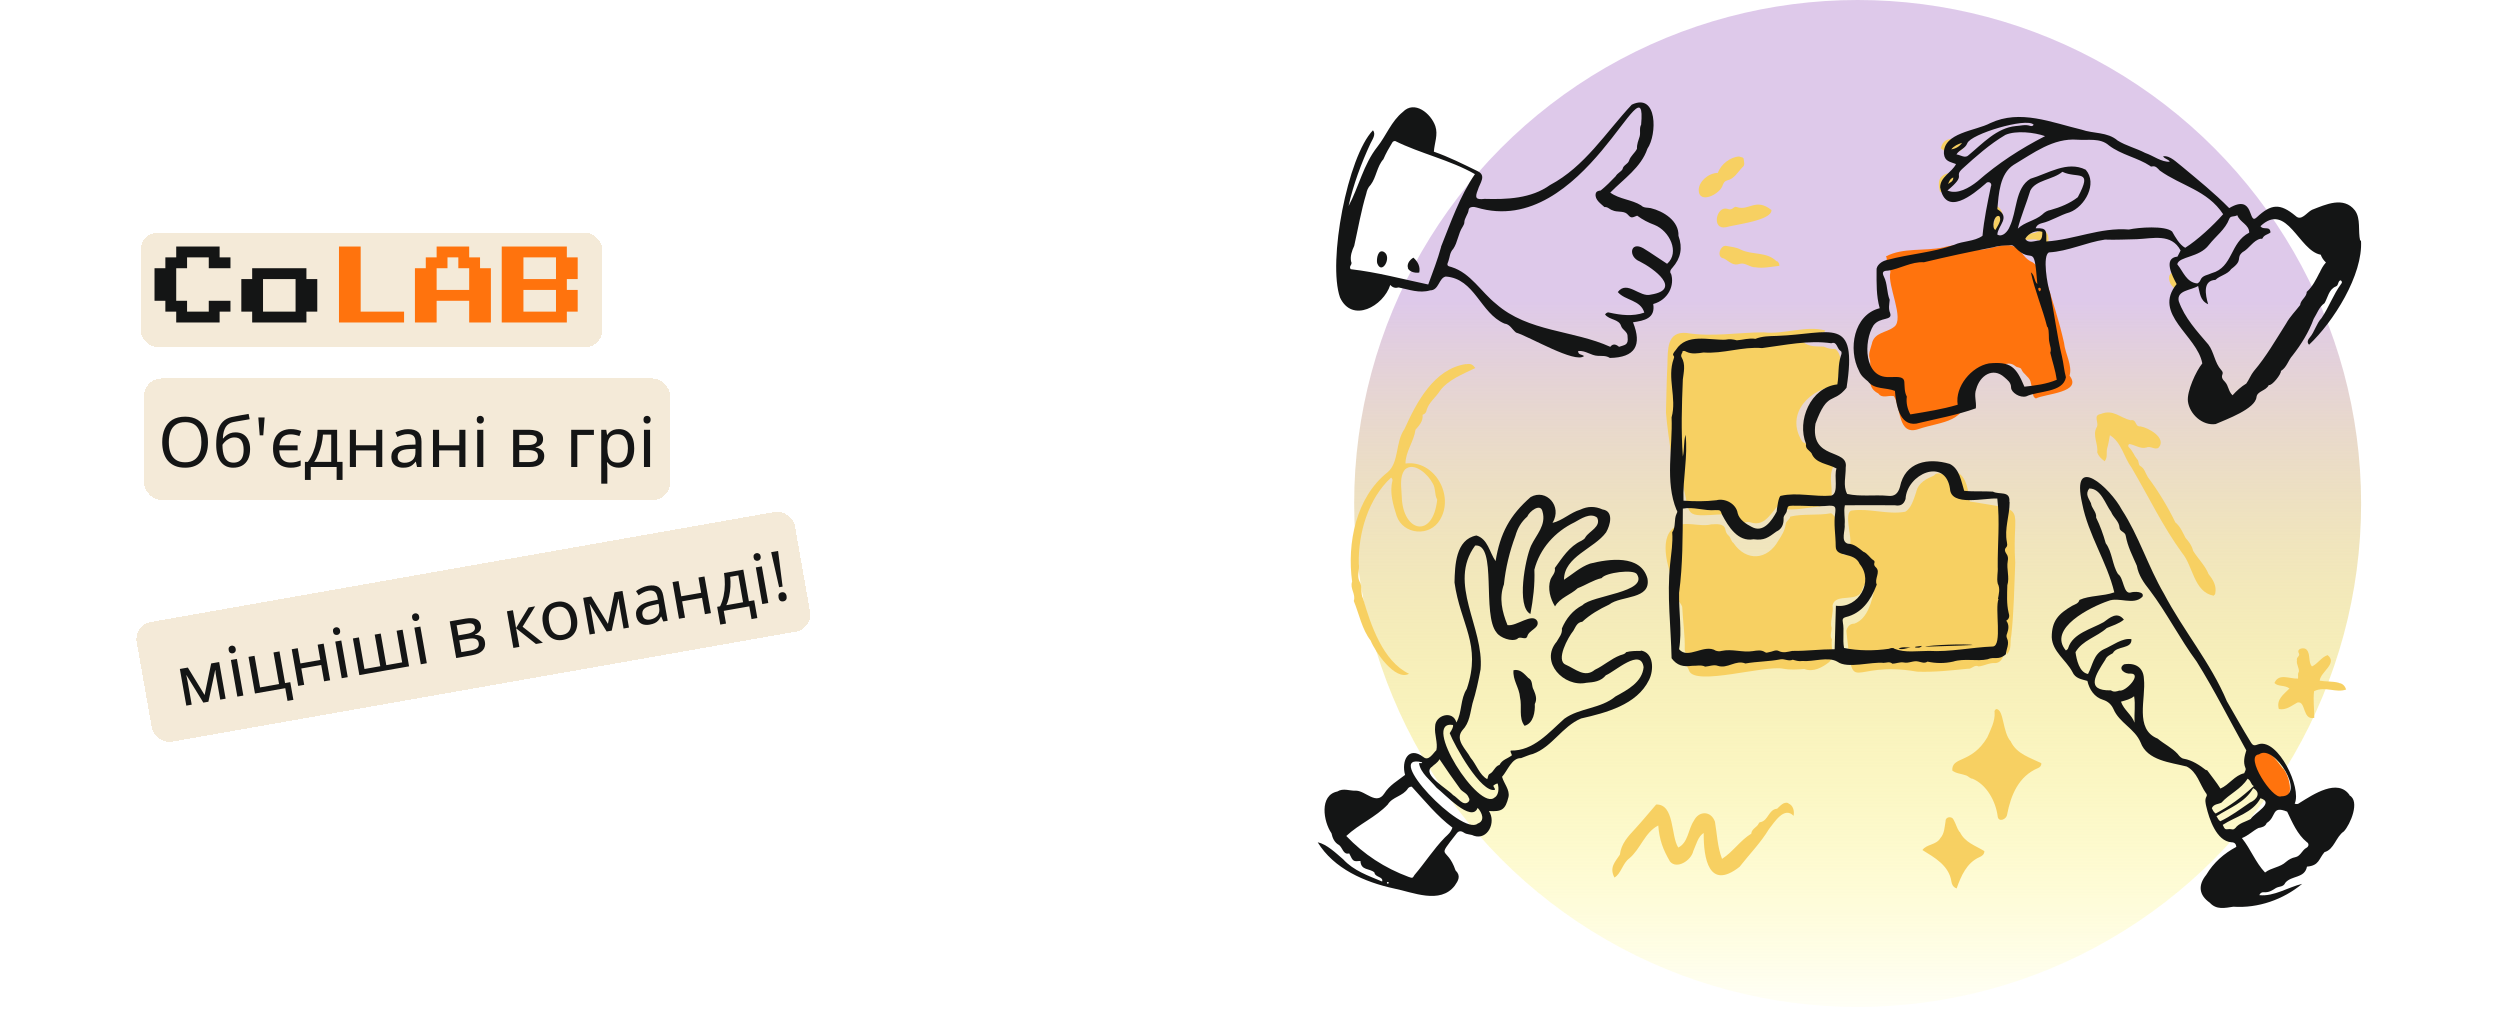 <svg width="1440" height="582" viewBox="0 0 1440 582" fill="none" xmlns="http://www.w3.org/2000/svg">
<g filter="url(#filter0_d_2651_1995)">
<rect x="80" y="356" width="385" height="70" rx="10" transform="rotate(-10 80 356)" fill="#F4EAD8" shape-rendering="crispEdges"/>
<path d="M129.243 377.333L132.966 398.447L129.854 398.996L127.479 385.524C127.381 384.972 127.293 384.392 127.212 383.784C127.158 383.17 127.107 382.57 127.057 381.983L126.939 382.004L123.039 400.198L120.124 400.712L110.434 384.914L110.316 384.935C110.47 385.504 110.601 386.09 110.707 386.694C110.84 387.293 110.962 387.908 111.073 388.539L113.428 401.893L110.316 402.441L106.593 381.327L111.201 380.514L120.852 396.319L124.634 378.146L129.243 377.333ZM139.449 375.533L143.172 396.648L139.706 397.259L135.983 376.145L139.449 375.533ZM136.359 367.914C136.885 367.822 137.377 367.924 137.835 368.223C138.316 368.49 138.623 369.004 138.757 369.766C138.887 370.501 138.774 371.09 138.419 371.532C138.09 371.969 137.663 372.234 137.137 372.326C136.56 372.428 136.041 372.33 135.583 372.032C135.124 371.734 134.83 371.217 134.7 370.481C134.566 369.72 134.665 369.134 134.999 368.723C135.328 368.286 135.782 368.016 136.359 367.914ZM171.992 399.121L168.604 399.718L167.313 392.391L149.862 395.468L146.139 374.354L149.605 373.743L152.814 391.942L163.726 390.018L160.517 371.819L163.983 371.207L167.199 389.446L170.193 388.918L171.992 399.121ZM174.495 369.354L176.044 378.138L187.507 376.117L185.958 367.333L189.424 366.722L193.147 387.836L189.681 388.447L188.021 379.032L176.558 381.054L178.218 390.468L174.751 391.08L171.028 369.965L174.495 369.354ZM199.577 364.931L203.3 386.046L199.833 386.657L196.11 365.543L199.577 364.931ZM196.487 357.312C197.012 357.22 197.504 357.322 197.963 357.621C198.443 357.888 198.75 358.402 198.885 359.164C199.014 359.899 198.901 360.488 198.546 360.93C198.217 361.367 197.79 361.632 197.265 361.724C196.687 361.826 196.168 361.728 195.71 361.43C195.251 361.131 194.957 360.615 194.827 359.879C194.693 359.118 194.793 358.532 195.126 358.121C195.455 357.684 195.909 357.414 196.487 357.312ZM234.904 358.702L238.627 379.816L209.989 384.866L206.266 363.752L209.732 363.141L212.941 381.34L222.041 379.735L218.832 361.536L222.299 360.925L225.508 379.124L234.647 377.513L231.438 359.313L234.904 358.702ZM245.124 356.9L248.847 378.014L245.38 378.626L241.657 357.511L245.124 356.9ZM242.034 349.281C242.559 349.188 243.051 349.291 243.51 349.589C243.99 349.857 244.298 350.371 244.432 351.133C244.562 351.868 244.449 352.457 244.093 352.898C243.764 353.335 243.337 353.6 242.812 353.693C242.234 353.795 241.716 353.697 241.257 353.398C240.798 353.1 240.504 352.583 240.374 351.848C240.24 351.087 240.34 350.5 240.674 350.089C241.003 349.652 241.456 349.383 242.034 349.281ZM279.962 356.241C280.193 357.554 279.98 358.647 279.322 359.522C278.664 360.396 277.741 361.073 276.553 361.553L276.58 361.711C277.926 361.663 279.152 361.934 280.258 362.525C281.359 363.089 282.048 364.159 282.326 365.734C282.484 366.627 282.459 367.485 282.252 368.306C282.071 369.123 281.688 369.868 281.102 370.54C280.517 371.212 279.713 371.8 278.692 372.305C277.666 372.784 276.392 373.158 274.869 373.426L265.769 375.031L262.046 353.916L271.106 352.319C272.603 352.055 273.973 351.989 275.215 352.122C276.478 352.225 277.521 352.609 278.343 353.277C279.186 353.913 279.726 354.901 279.962 356.241ZM278.742 366.366C278.529 365.158 277.916 364.373 276.904 364.01C275.893 363.646 274.494 363.622 272.708 363.937L267.548 364.847L268.742 371.623L273.982 370.699C275.715 370.393 276.997 369.91 277.828 369.249C278.655 368.561 278.959 367.601 278.742 366.366ZM276.532 357.292C276.356 356.294 275.861 355.637 275.047 355.32C274.255 354.972 273.045 354.942 271.416 355.229L266.02 356.181L267.041 361.971L271.807 361.131C273.514 360.83 274.772 360.364 275.582 359.734C276.391 359.104 276.708 358.29 276.532 357.292ZM307.463 345.908L311.245 345.241L304.016 356.995L315.716 366.224L311.698 366.932L300.276 357.898L302.165 368.613L298.699 369.224L294.976 348.11L298.442 347.499L300.248 357.741L307.463 345.908ZM335.268 351.85C335.578 353.61 335.617 355.214 335.385 356.663C335.175 358.081 334.72 359.339 334.02 360.437C333.346 361.531 332.436 362.436 331.29 363.153C330.165 363.838 328.854 364.313 327.358 364.577C325.966 364.823 324.637 364.813 323.372 364.549C322.102 364.258 320.951 363.717 319.917 362.924C318.884 362.131 318 361.109 317.265 359.858C316.551 358.576 316.039 357.055 315.729 355.295C315.317 352.958 315.364 350.919 315.869 349.178C316.37 347.411 317.281 345.978 318.604 344.878C319.922 343.752 321.592 343.011 323.614 342.654C325.531 342.316 327.288 342.453 328.885 343.065C330.504 343.646 331.864 344.679 332.965 346.164C334.088 347.617 334.856 349.513 335.268 351.85ZM319.314 354.663C319.606 356.318 320.07 357.725 320.708 358.885C321.368 360.015 322.215 360.826 323.25 361.321C324.285 361.815 325.511 361.938 326.929 361.688C328.347 361.438 329.458 360.903 330.262 360.085C331.065 359.266 331.57 358.216 331.777 356.933C332.006 355.62 331.975 354.137 331.683 352.482C331.387 350.801 330.911 349.41 330.256 348.307C329.601 347.203 328.759 346.418 327.729 345.95C326.72 345.451 325.493 345.328 324.049 345.583C321.896 345.963 320.458 346.947 319.736 348.537C319.015 350.126 318.874 352.168 319.314 354.663ZM361.558 336.37L365.281 357.484L362.169 358.033L359.793 344.561C359.696 344.009 359.607 343.429 359.527 342.82C359.473 342.207 359.421 341.607 359.372 341.02L359.254 341.041L355.354 359.234L352.439 359.748L342.748 343.951L342.63 343.972C342.785 344.54 342.915 345.127 343.022 345.731C343.154 346.33 343.276 346.945 343.388 347.575L345.742 360.929L342.63 361.478L338.907 340.364L343.516 339.551L353.167 355.355L356.949 337.182L361.558 336.37ZM376.232 333.417C378.805 332.963 380.809 333.192 382.242 334.104C383.676 335.015 384.61 336.705 385.045 339.174L387.581 353.552L385.059 353.997L383.862 351.121L383.704 351.149C383.235 352.017 382.718 352.771 382.154 353.412C381.611 354.022 380.941 354.52 380.142 354.904C379.37 355.284 378.393 355.578 377.211 355.787C375.95 356.009 374.769 355.987 373.666 355.721C372.589 355.451 371.681 354.907 370.941 354.09C370.197 353.246 369.699 352.115 369.449 350.697C369.079 348.596 369.621 346.835 371.077 345.414C372.527 343.967 374.964 342.888 378.385 342.176L381.949 341.426L381.727 340.165C381.417 338.406 380.821 337.252 379.939 336.703C379.057 336.155 377.92 336.003 376.528 336.248C375.425 336.443 374.405 336.799 373.467 337.316C372.524 337.807 371.657 338.339 370.864 338.912L369.342 336.5C370.174 335.839 371.189 335.227 372.39 334.663C373.585 334.073 374.866 333.658 376.232 333.417ZM379.242 344.502C376.635 345.071 374.884 345.813 373.989 346.728C373.121 347.64 372.805 348.765 373.041 350.104C373.249 351.286 373.757 352.09 374.563 352.517C375.396 352.939 376.376 353.05 377.506 352.851C379.291 352.536 380.69 351.788 381.7 350.608C382.706 349.402 383.028 347.775 382.667 345.726L382.334 343.835L379.242 344.502ZM393.845 330.677L395.394 339.461L406.857 337.44L405.308 328.655L408.775 328.044L412.498 349.158L409.031 349.77L407.371 340.355L395.908 342.376L397.568 351.791L394.102 352.402L390.379 331.288L393.845 330.677ZM431.139 324.101L434.348 342.3L437.42 341.758L439.226 352L435.878 352.591L434.586 345.264L419.893 347.854L421.185 355.181L417.876 355.765L416.07 345.523L417.764 345.224C418.675 343.33 419.351 341.329 419.792 339.221C420.254 337.081 420.492 334.9 420.507 332.677C420.542 330.424 420.384 328.218 420.03 326.06L431.139 324.101ZM423.582 328.236C423.792 330.04 423.843 331.94 423.734 333.936C423.621 335.906 423.363 337.819 422.959 339.678C422.582 341.531 422.045 343.17 421.348 344.592L430.999 342.89L428.27 327.409L423.582 328.236ZM441.816 322.218L445.539 343.332L442.073 343.944L438.35 322.829L441.816 322.218ZM438.726 314.599C439.251 314.506 439.743 314.609 440.202 314.907C440.683 315.175 440.99 315.689 441.124 316.451C441.254 317.186 441.141 317.774 440.786 318.216C440.457 318.653 440.029 318.918 439.504 319.011C438.926 319.113 438.408 319.014 437.949 318.716C437.491 318.418 437.196 317.901 437.067 317.166C436.932 316.404 437.032 315.818 437.366 315.407C437.695 314.97 438.148 314.701 438.726 314.599ZM453.784 333.886L451.764 334.242L447.192 314.046L451.173 313.344L453.784 333.886ZM453.291 337.166C454.035 337.035 454.645 337.159 455.122 337.537C455.611 337.914 455.929 338.519 456.076 339.352C456.223 340.186 456.132 340.869 455.803 341.403C455.472 341.925 454.948 342.248 454.23 342.375C453.511 342.502 452.904 342.391 452.406 342.042C451.921 341.691 451.6 341.074 451.444 340.189C451.137 338.445 451.752 337.437 453.291 337.166Z" fill="#141515"/>
</g>
<g filter="url(#filter1_d_2651_1995)">
<rect x="86" y="214" width="303" height="70" rx="10" fill="#F4EAD8" shape-rendering="crispEdges"/>
<path d="M122.8 250.68C122.8 252.893 122.52 254.907 121.96 256.72C121.4 258.507 120.56 260.053 119.44 261.36C118.347 262.667 116.973 263.667 115.32 264.36C113.693 265.053 111.8 265.4 109.64 265.4C107.4 265.4 105.453 265.053 103.8 264.36C102.147 263.64 100.773 262.64 99.68 261.36C98.587 260.053 97.773 258.493 97.24 256.68C96.707 254.867 96.44 252.853 96.44 250.64C96.44 247.707 96.92 245.147 97.88 242.96C98.84 240.773 100.293 239.067 102.24 237.84C104.213 236.613 106.693 236 109.68 236C112.533 236 114.933 236.613 116.88 237.84C118.827 239.04 120.293 240.747 121.28 242.96C122.293 245.147 122.8 247.72 122.8 250.68ZM100.24 250.68C100.24 253.08 100.573 255.147 101.24 256.88C101.907 258.613 102.933 259.947 104.32 260.88C105.733 261.813 107.507 262.28 109.64 262.28C111.8 262.28 113.56 261.813 114.92 260.88C116.307 259.947 117.333 258.613 118 256.88C118.667 255.147 119 253.08 119 250.68C119 247.08 118.253 244.267 116.76 242.24C115.267 240.187 112.907 239.16 109.68 239.16C107.52 239.16 105.733 239.627 104.32 240.56C102.933 241.467 101.907 242.787 101.24 244.52C100.573 246.227 100.24 248.28 100.24 250.68ZM127.53 252.12C127.53 249 127.837 246.347 128.45 244.16C129.09 241.947 130.063 240.187 131.37 238.88C132.703 237.547 134.41 236.653 136.49 236.2C138.223 235.827 139.917 235.493 141.57 235.2C143.223 234.907 144.77 234.64 146.21 234.4L146.81 237.48C146.117 237.587 145.343 237.72 144.49 237.88C143.637 238.013 142.77 238.16 141.89 238.32C141.01 238.453 140.157 238.6 139.33 238.76C138.53 238.893 137.823 239.027 137.21 239.16C136.33 239.347 135.543 239.667 134.85 240.12C134.157 240.547 133.557 241.133 133.05 241.88C132.57 242.627 132.183 243.547 131.89 244.64C131.597 245.733 131.423 247.027 131.37 248.52H131.61C131.983 248.013 132.49 247.493 133.13 246.96C133.797 246.427 134.583 245.973 135.49 245.6C136.423 245.227 137.477 245.04 138.65 245.04C140.517 245.04 142.063 245.453 143.29 246.28C144.543 247.08 145.477 248.2 146.09 249.64C146.73 251.08 147.05 252.76 147.05 254.68C147.05 257.053 146.637 259.04 145.81 260.64C144.983 262.24 143.837 263.44 142.37 264.24C140.903 265.013 139.197 265.4 137.25 265.4C135.783 265.4 134.45 265.12 133.25 264.56C132.05 263.973 131.023 263.12 130.17 262C129.317 260.88 128.663 259.493 128.21 257.84C127.757 256.187 127.53 254.28 127.53 252.12ZM137.53 262.48C138.703 262.48 139.717 262.24 140.57 261.76C141.45 261.28 142.13 260.493 142.61 259.4C143.09 258.307 143.33 256.853 143.33 255.04C143.33 252.853 142.917 251.133 142.09 249.88C141.29 248.6 139.957 247.96 138.09 247.96C136.917 247.96 135.85 248.227 134.89 248.76C133.93 249.267 133.13 249.853 132.49 250.52C131.85 251.187 131.397 251.747 131.13 252.2C131.13 253.507 131.223 254.773 131.41 256C131.597 257.227 131.917 258.333 132.37 259.32C132.85 260.28 133.503 261.053 134.33 261.64C135.183 262.2 136.25 262.48 137.53 262.48ZM154.645 246.758H152.594L151.793 236.445H155.426L154.645 246.758ZM170.463 265.4C168.489 265.4 166.729 265.027 165.183 264.28C163.663 263.507 162.463 262.307 161.583 260.68C160.703 259.053 160.263 256.96 160.263 254.4C160.263 251.733 160.716 249.573 161.623 247.92C162.529 246.267 163.756 245.067 165.303 244.32C166.876 243.547 168.636 243.16 170.583 243.16C171.676 243.16 172.743 243.267 173.783 243.48C174.849 243.693 175.756 243.973 176.503 244.32L175.463 247.2C174.716 246.907 173.889 246.667 172.983 246.48C172.103 246.293 171.276 246.2 170.503 246.2C169.143 246.2 167.996 246.427 167.063 246.88C166.129 247.333 165.409 248.027 164.903 248.96C164.396 249.893 164.063 251.08 163.903 252.52H174.423V255.4H163.863C163.943 256.973 164.236 258.28 164.743 259.32C165.249 260.36 165.969 261.133 166.903 261.64C167.836 262.147 168.996 262.4 170.383 262.4C171.583 262.4 172.649 262.28 173.583 262.04C174.516 261.8 175.383 261.52 176.183 261.2V264.24C175.436 264.613 174.609 264.893 173.703 265.08C172.796 265.293 171.716 265.4 170.463 265.4ZM197.187 243.56V262.04H200.307V272.44H196.907V265H181.987V272.44H178.627V262.04H180.347C181.574 260.333 182.587 258.48 183.387 256.48C184.214 254.453 184.827 252.347 185.227 250.16C185.654 247.947 185.881 245.747 185.907 243.56H197.187ZM189.027 246.32C188.921 248.133 188.641 250.013 188.187 251.96C187.734 253.88 187.147 255.72 186.427 257.48C185.734 259.24 184.921 260.76 183.987 262.04H193.787V246.32H189.027ZM208.029 243.56V252.48H219.669V243.56H223.189V265H219.669V255.44H208.029V265H204.509V243.56H208.029ZM238.098 243.2C240.711 243.2 242.645 243.773 243.898 244.92C245.151 246.067 245.778 247.893 245.778 250.4V265H243.218L242.538 261.96H242.378C241.765 262.733 241.125 263.387 240.458 263.92C239.818 264.427 239.071 264.8 238.218 265.04C237.391 265.28 236.378 265.4 235.178 265.4C233.898 265.4 232.738 265.173 231.698 264.72C230.685 264.267 229.885 263.573 229.298 262.64C228.711 261.68 228.418 260.48 228.418 259.04C228.418 256.907 229.258 255.267 230.938 254.12C232.618 252.947 235.205 252.307 238.698 252.2L242.338 252.08V250.8C242.338 249.013 241.951 247.773 241.178 247.08C240.405 246.387 239.311 246.04 237.898 246.04C236.778 246.04 235.711 246.213 234.698 246.56C233.685 246.88 232.738 247.253 231.858 247.68L230.778 245.04C231.711 244.533 232.818 244.107 234.098 243.76C235.378 243.387 236.711 243.2 238.098 243.2ZM239.138 254.64C236.471 254.747 234.618 255.173 233.578 255.92C232.565 256.667 232.058 257.72 232.058 259.08C232.058 260.28 232.418 261.16 233.138 261.72C233.885 262.28 234.831 262.56 235.978 262.56C237.791 262.56 239.298 262.067 240.498 261.08C241.698 260.067 242.298 258.52 242.298 256.44V254.52L239.138 254.64ZM255.92 243.56V252.48H267.56V243.56H271.08V265H267.56V255.44H255.92V265H252.4V243.56H255.92ZM281.389 243.56V265H277.869V243.56H281.389ZM279.669 235.52C280.202 235.52 280.669 235.707 281.069 236.08C281.495 236.427 281.709 236.987 281.709 237.76C281.709 238.507 281.495 239.067 281.069 239.44C280.669 239.813 280.202 240 279.669 240C279.082 240 278.589 239.813 278.189 239.44C277.789 239.067 277.589 238.507 277.589 237.76C277.589 236.987 277.789 236.427 278.189 236.08C278.589 235.707 279.082 235.52 279.669 235.52ZM315.812 248.96C315.812 250.293 315.412 251.333 314.612 252.08C313.812 252.827 312.785 253.333 311.532 253.6V253.76C312.865 253.947 314.025 254.427 315.012 255.2C315.999 255.947 316.492 257.12 316.492 258.72C316.492 259.627 316.319 260.467 315.972 261.24C315.652 262.013 315.145 262.68 314.452 263.24C313.759 263.8 312.865 264.24 311.772 264.56C310.679 264.853 309.359 265 307.812 265H298.572V243.56H307.772C309.292 243.56 310.652 243.733 311.852 244.08C313.079 244.4 314.039 244.96 314.732 245.76C315.452 246.533 315.812 247.6 315.812 248.96ZM312.852 258.72C312.852 257.493 312.385 256.613 311.452 256.08C310.519 255.547 309.145 255.28 307.332 255.28H302.092V262.16H307.412C309.172 262.16 310.519 261.907 311.452 261.4C312.385 260.867 312.852 259.973 312.852 258.72ZM312.252 249.4C312.252 248.387 311.879 247.653 311.132 247.2C310.412 246.72 309.225 246.48 307.572 246.48H302.092V252.36H306.932C308.665 252.36 309.985 252.12 310.892 251.64C311.799 251.16 312.252 250.413 312.252 249.4ZM345.089 243.56V246.52H335.529V265H332.009V243.56H345.089ZM359.514 243.16C362.154 243.16 364.274 244.08 365.874 245.92C367.501 247.76 368.314 250.533 368.314 254.24C368.314 256.667 367.941 258.72 367.194 260.4C366.474 262.053 365.447 263.307 364.114 264.16C362.807 264.987 361.261 265.4 359.474 265.4C358.381 265.4 357.407 265.253 356.554 264.96C355.701 264.667 354.967 264.293 354.354 263.84C353.767 263.36 353.261 262.84 352.834 262.28H352.594C352.647 262.733 352.701 263.307 352.754 264C352.807 264.693 352.834 265.293 352.834 265.8V274.6H349.314V243.56H352.194L352.674 246.48H352.834C353.261 245.867 353.767 245.307 354.354 244.8C354.967 244.293 355.687 243.893 356.514 243.6C357.367 243.307 358.367 243.16 359.514 243.16ZM358.874 246.12C357.434 246.12 356.274 246.4 355.394 246.96C354.514 247.493 353.874 248.307 353.474 249.4C353.074 250.493 352.861 251.88 352.834 253.56V254.24C352.834 256 353.021 257.493 353.394 258.72C353.767 259.947 354.394 260.88 355.274 261.52C356.181 262.16 357.407 262.48 358.954 262.48C360.261 262.48 361.327 262.12 362.154 261.4C363.007 260.68 363.634 259.707 364.034 258.48C364.461 257.227 364.674 255.8 364.674 254.2C364.674 251.747 364.194 249.787 363.234 248.32C362.301 246.853 360.847 246.12 358.874 246.12ZM377.443 243.56V265H373.923V243.56H377.443ZM375.723 235.52C376.257 235.52 376.723 235.707 377.123 236.08C377.55 236.427 377.763 236.987 377.763 237.76C377.763 238.507 377.55 239.067 377.123 239.44C376.723 239.813 376.257 240 375.723 240C375.137 240 374.643 239.813 374.243 239.44C373.843 239.067 373.643 238.507 373.643 237.76C373.643 236.987 373.843 236.427 374.243 236.08C374.643 235.707 375.137 235.52 375.723 235.52Z" fill="#141515"/>
</g>
<g filter="url(#filter2_d_2651_1995)">
<rect x="84" y="130" width="266" height="66" rx="10" fill="#F4EAD8" shape-rendering="crispEdges"/>
<path d="M104.5 181.75V175.5H98.25V169.25H92V150.5H98.25V144.25H104.5V138H129.5V144.25H135.75V150.5H123.25V144.25H110.75V150.5H104.5V169.25H110.75V175.5H123.25V169.25H135.75V175.5H129.5V181.75H104.5ZM148.25 181.75V175.5H142V156.75H148.25V150.5H179.5V156.75H185.75V175.5H179.5V181.75H148.25ZM154.5 175.5H173.25V156.75H154.5V175.5Z" fill="#141515"/>
<path d="M198.25 181.75V138H210.75V175.5H235.75V181.75H198.25ZM242 181.75V150.5H248.25V144.25H254.5V138H273.25V144.25H279.5V150.5H285.75V181.75H273.25V169.25H254.5V181.75H242ZM254.5 163H273.25V150.5H267V144.25H260.75V150.5H254.5V163ZM292 181.75V138H329.5V144.25H335.75V156.75H329.5V163H335.75V175.5H329.5V181.75H292ZM304.5 156.75H323.25V144.25H304.5V156.75ZM304.5 175.5H323.25V163H304.5V175.5Z" fill="#FF730D"/>
</g>
<g filter="url(#filter3_f_2651_1995)">
<circle cx="1070" cy="290" r="290" fill="url(#paint0_linear_2651_1995)"/>
</g>
<path d="M1160.78 324.153C1158.62 290.187 1169.67 294.662 1134.59 288.859C1133.63 281.486 1132.31 270.726 1122.58 271.091C1121.46 272.624 1120.02 273.223 1118.26 272.901C1116.7 272.661 1115.13 272.296 1114.06 273.872C1109.61 275.807 1104.92 277.982 1103.73 283.42C1102.4 287.165 1100.96 292.844 1097.36 294.779C1087.15 296.596 1076.7 292.603 1066.73 294.056C1061.69 294.662 1066.97 310.013 1065.65 313.393C1064.09 314.605 1064.33 315.933 1064.69 317.503C1065.29 319.561 1061.81 320.766 1061.08 318.591C1060.6 316.78 1057.6 316.656 1058.32 314.481C1059.65 310.13 1055.68 306.02 1058.08 302.035C1058.56 299.735 1056.64 296.837 1054.72 295.626C1046.91 297.078 1038.99 295.75 1031.18 297.56C1030.94 299.378 1028.77 299.976 1028.53 301.911C1028.18 305.422 1026.25 308.437 1024.45 311.218C1017.97 322.941 1005.71 323.43 998.508 312.795C997.063 311.824 996.947 309.772 995.865 308.685C994.66 307.714 994.064 306.509 993.825 305.057C993.222 301.312 988.415 301.911 985.656 302.035C978.57 303.845 970.161 299.378 964.157 303.969C954.783 310.736 961.39 329.956 965.355 338.782C965.594 339.263 965.834 339.745 965.718 340.227C963.67 344.461 967.998 346.395 968.956 349.534C969.319 357.754 970.641 365.856 970.401 374.193C970.401 375.404 970.997 376.492 972.202 376.251C974.961 375.886 977.364 377.456 980.131 377.098C982.048 376.857 982.411 377.456 982.774 379.755C978.809 381.93 975.201 380.843 971.962 378.302C968.114 380.843 972.202 383.5 972.921 386.405C976.522 395.347 1016.76 382.901 1027.21 385.193C1031.18 385.923 1035.26 385.675 1039.23 385.317C1044.39 387.369 1049.68 384.471 1053.64 381.325C1057 377.821 1054.36 372.506 1055.2 368.273C1053.4 365.856 1055.8 363.075 1054.72 360.418C1054.48 356.549 1056.16 352.797 1055.56 348.811C1057 340.957 1070.7 347.848 1072.74 339.38C1073.1 338.052 1073.82 336.723 1075.14 336.117C1075.86 336.117 1075.98 337.453 1076.7 336.847C1077.54 335.876 1077.06 334.548 1078.14 333.701C1079.46 335.635 1077.54 337.205 1077.9 338.782C1078.63 339.38 1078.98 338.052 1079.7 338.782C1078.26 346.154 1075.86 356.425 1068.17 359.206C1065.41 359.206 1064.2 360.9 1063.49 363.316C1067.81 403.202 1064.33 379.879 1104.33 386.887C1114.06 387.252 1123.79 386.164 1133.51 385.193C1135.67 385.558 1137.36 382.536 1139.64 383.865C1142.76 383.624 1145.77 381.689 1149.13 381.93C1150.93 381.93 1152.49 380.843 1153.33 379.149C1154.89 376.616 1151.29 375.404 1151.53 373.346C1153.21 371.054 1150.69 365.615 1155.02 366.214C1155.5 369.601 1153.81 373.229 1156.09 376.857C1158.97 373.594 1157.54 369.966 1158.5 366.097C1160.06 352.074 1160.18 337.935 1160.78 324.153Z" fill="#F7D062"/>
<path d="M959.591 237.607C960.912 253.681 964.514 269.273 964.514 285.23C968.115 285.96 965.116 281.486 966.314 279.675C967.28 279.427 968.239 278.704 969.32 278.945C973.888 297.801 969.437 297.684 992.018 296.231C994.545 295.749 994.545 295.625 995.148 298.166C995.627 299.735 997.188 300.823 998.386 301.794C1002.47 308.56 1002.11 299.253 1008.12 300.823C1017.73 304.21 1020.85 292.727 1027.34 288.377C1029.01 290.07 1027.34 291.516 1027.34 293.209C1033.94 294.056 1040.43 292.486 1047.03 291.881C1049.31 291.516 1051.72 291.399 1053.04 288.858C1053.28 288.253 1054.24 288.012 1054.72 287.647C1056.04 281.486 1053.04 275.201 1055.8 269.156C1059.65 269.156 1059.76 265.769 1056.28 264.682C1052.68 263.112 1048.23 263.959 1047.03 259.243C1045.35 254.046 1039.71 257.192 1037.78 253.805C1028.18 237.972 1042.83 223.343 1058.68 222.139C1058.32 215.73 1063.01 205.576 1057.12 200.984C1054.72 201.225 1052.68 200.619 1050.52 199.656C1046.19 199.415 1042.23 200.013 1038.39 196.874C1040.06 196.633 1039.58 195.181 1040.55 194.334C1043.07 194.093 1045.83 194.334 1048.47 193.728C1047.64 190.954 1051 192.159 1051.35 190.348C1040.3 187.326 1027.7 192.765 1015.92 191.436C1001.03 191.436 986.253 194.217 971.484 191.794C959.954 190.706 960.673 201.466 960.433 210.05C959.954 219.233 959.83 228.541 959.591 237.731V237.607Z" fill="#F7D062"/>
<path d="M1192.01 216.576C1193.93 210.656 1189.49 203.765 1188.89 197.48C1186.12 185.027 1182.16 172.938 1178.32 160.85C1175.79 157.711 1174.12 153.36 1170.75 151.061C1167.63 149.856 1165.58 147.192 1163.78 144.659C1157.42 137.162 1146.85 144.411 1138.68 143.929C1137.6 141.995 1136.64 137.768 1133.64 139.337C1129.19 141.389 1124.15 141.031 1119.46 142.476C1108.53 144.776 1096.16 142.476 1086.31 147.681C1088.11 150.579 1083.91 151.908 1084.39 154.565C1085.83 155.171 1089.31 154.565 1088.84 156.864C1086.91 164.237 1097.24 183.822 1090.99 188.29C1086.55 191.793 1079.46 191.312 1078.14 198.203C1077.42 200.984 1075.98 203.882 1076.94 206.663C1077.78 209.203 1076.58 211.86 1078.14 214.16C1076.58 219.357 1076.58 223.949 1081.87 226.606C1084.27 229.869 1087.75 227.453 1090.88 228.183C1095.08 234.709 1092.92 251.264 1105.05 247.155C1118.62 242.563 1134.24 243.651 1132.07 224.671C1131.83 220.445 1139.4 212.948 1143.84 213.313C1145.29 213.313 1146.73 211.744 1148.29 211.985C1149.97 212.342 1151.29 211.495 1152.62 210.773C1155.37 209.32 1158.26 208.597 1161.02 211.014C1161.86 211.744 1163.67 211.495 1164.26 212.583C1165.34 215.488 1168.59 216.817 1169.55 219.598C1169.91 221.898 1170.99 223.949 1170.99 226.365C1170.99 227.577 1171.23 228.905 1172.67 229.511C1178.2 226.73 1199.82 226.124 1192.01 216.335V216.576Z" fill="#FF730D"/>
<path d="M1272.01 330.32C1269.84 325.364 1266 321.736 1263.23 317.261C1262.52 314.239 1260.83 312.064 1258.91 309.889C1257.23 306.75 1255.91 303.238 1253.03 300.946C1248.71 291.997 1243.3 283.055 1237.17 274.835C1235.73 272.543 1235.25 269.638 1232.61 268.309C1231.53 267.346 1232.13 265.411 1230.92 264.44C1229.25 262.389 1228.4 259.608 1226.36 257.79C1225.88 257.308 1225.52 256.586 1226.36 255.739C1229.49 256.104 1232.97 258.761 1236.21 257.79C1238.85 256.586 1241.26 259.484 1243.42 257.79C1248.1 252.352 1237.53 246.308 1232.85 245.585C1229.49 245.95 1230.92 241.234 1227.21 242.081C1221.08 240.629 1217.24 235.555 1210.03 238.453C1205.1 239.3 1209.55 243.651 1207.51 246.432C1205.22 251.023 1208.7 255.856 1207.99 260.571C1208.7 262.63 1210.27 264.324 1212.31 265.652C1214.23 263.236 1213.03 260.571 1213.75 258.155C1214.47 255.739 1214.83 253.323 1215.31 250.658C1222.16 255.016 1223.24 263.236 1227.8 269.397C1237.41 285.712 1245.7 303.122 1256.87 318.473C1263.23 325.963 1263.6 340.956 1275.01 343.132C1275.49 342.767 1275.85 342.402 1275.97 341.92C1276.93 337.328 1274.65 333.824 1271.88 330.32H1272.01Z" fill="#F7D062"/>
<path d="M1158.38 427.262C1153.33 422.065 1154.42 408.648 1149.85 408.399C1149.01 408.888 1148.65 409.611 1148.89 410.334C1149.25 415.414 1146.61 420.247 1144.69 424.722C1135.56 440.073 1124.14 435.481 1124.51 443.818C1126.79 445.628 1129.67 445.628 1132.31 446.599C1133.76 446.964 1134.72 448.533 1136.15 448.533C1144.32 451.92 1149.61 461.585 1150.69 470.411C1151.29 473.798 1155.74 471.98 1156.09 469.199C1158.26 457.957 1162.7 447.081 1173.99 442.365C1175.07 441.883 1175.91 441.037 1175.79 439.591C1169.19 436.321 1161.86 434.394 1158.26 427.262H1158.38Z" fill="#F7D062"/>
<path d="M1128.59 479.111C1127.15 476.936 1126.55 474.396 1125.23 472.103C1124.27 469.928 1120.54 470.41 1120.66 472.95C1120.06 476.33 1120.06 480.082 1117.66 482.739C1115.26 486.849 1109.73 486.126 1107.33 489.63C1114.06 493.857 1122.71 498.456 1124.03 507.88C1124.27 509.449 1124.99 511.026 1127.03 511.748C1129.55 504.617 1132.79 497.003 1140.12 493.74C1141.56 493.134 1143 492.17 1143 490.236C1137.72 486.973 1131.71 485.28 1128.83 479.111H1128.59Z" fill="#F7D062"/>
<path d="M1315 442.729C1311.28 438.137 1305.75 428.947 1299.27 434.144C1297.83 434.509 1297.47 435.597 1297.47 437.05C1297.59 446.474 1303.71 456.27 1312.49 460.139C1322.33 462.431 1319.21 447.32 1315.13 442.729H1315Z" fill="#FF730D"/>
<path d="M992.38 106.459C992.859 105.248 993.338 104.408 994.783 103.919C998.987 103.072 1000.91 99.087 1003.79 96.189C1005.23 95.101 1004.51 93.283 1004.39 91.831C1004.39 90.385 1002.71 90.626 1001.75 90.144C996.708 90.385 991.182 94.612 989.497 99.569C983.972 99.693 978.57 104.525 978.446 109.357C978.446 118.066 991.182 111.781 992.38 106.335V106.459Z" fill="#F7D062"/>
<path d="M994.181 130.878C999.467 129.308 1020.73 127.009 1020.36 120.965C1011.24 113.716 1007.4 121.688 1000.43 119.271C998.385 118.425 998.269 121.688 994.783 120.242C988.539 118.665 985.656 132.571 994.181 130.878Z" fill="#F7D062"/>
<path d="M1023.37 150.579C1017.61 144.776 1009.56 147.075 1002.71 143.812C1000.19 142.359 997.187 142.235 994.305 141.637C991.059 140.907 988.177 148.279 992.983 148.885C996.106 150.579 998.269 153.477 1002.35 151.907C1005.23 151.185 1008.12 154.083 1011.12 153.966C1015.68 154.689 1020.25 153.601 1024.93 153.119C1024.93 151.426 1024.21 150.944 1023.49 150.338L1023.37 150.579Z" fill="#F7D062"/>
<path d="M1126.18 88.451C1129.67 86.757 1134.72 83.611 1131.59 79.019C1126.31 81.078 1119.82 77.574 1117.9 85.429C1120.3 87.239 1122.82 89.174 1126.18 88.327V88.451Z" fill="#F7D062"/>
<path d="M1117.3 110.569C1120.78 110.569 1122.58 107.065 1125.47 105.613C1128.23 103.678 1128.59 101.985 1126.67 98.846C1118.5 100.05 1115.26 101.868 1117.42 110.569H1117.3Z" fill="#F7D062"/>
<path d="M1173.64 133.535C1170.51 135.228 1165.71 133.535 1164.5 138.009C1168.94 138.491 1174.23 136.44 1177.35 140.426C1177.72 141.148 1178.56 141.032 1179.52 140.667C1180.84 135.834 1179.16 131.359 1173.64 133.535Z" fill="#F7D062"/>
<path d="M1153.33 126.286C1154.29 123.746 1152.73 120.359 1150.45 118.789C1149.25 120.118 1149.01 121.57 1149.37 123.023C1149.37 127.133 1147.33 129.79 1147.81 134.622C1151.53 132.447 1152.25 129.06 1153.33 126.162V126.286Z" fill="#F7D062"/>
<path d="M844.519 209.684C826.025 212.341 815.933 231.686 808.969 247.154C803.684 254.527 805.963 266.257 799.356 271.936C780.979 286.441 775.816 312.91 778.822 335.028C777.377 339.021 781.102 342.16 779.781 346.153C782.903 353.767 784.464 362.468 789.51 368.994C792.03 375.403 803.684 392.448 811.612 388.097C796.597 380.965 789.51 359.928 785.183 344.941C783.382 341.678 785.067 337.933 783.019 334.787C781.458 331.524 783.266 328.145 782.663 324.757C782.3 307.107 788.065 287.288 801.28 275.075C801.999 275.681 802.239 276.404 801.999 277.134C800.322 283.784 802.478 290.909 804.526 297.318C808.367 308.078 823.738 309.406 829.503 299.252C837.795 285.47 826.381 264.805 809.565 266.98C809.565 260.089 814.372 254.41 815.33 247.519C817.494 244.979 819.774 242.686 819.418 238.934C820.856 238.453 821.582 237.489 821.821 235.912C823.143 231.686 827.107 228.78 829.387 225.16C834.07 218.751 842.602 215.488 849.805 211.984C848.128 209.808 847.046 209.319 844.519 209.808V209.684ZM809.325 270.367C814.611 265.768 822.664 273.382 825.183 278.338C827.107 281.244 826.142 284.872 827.826 287.77C825.423 310.735 807.888 306.508 807.408 285.959C807.285 280.762 805.847 274.718 809.325 270.367Z" fill="#F7D062"/>
<path d="M1030.09 462.557C1027.33 461.586 1025.29 464.367 1023.61 465.82C1018.69 466.177 1018.56 472.711 1014 473.557C1013.64 473.557 1013.16 473.915 1013.04 474.28C1012.08 476.572 1008.96 477.302 1008.72 480.2C1002.47 483.952 998.146 490.719 991.901 494.705C989.258 487.938 989.019 480.441 987.813 473.309C985.533 466.907 978.57 466.907 975.688 472.711C972.319 477.667 972.442 485.398 966.677 488.179C962.349 481.653 964.637 463.038 953.941 463.403C949.984 467.995 945.896 472.951 941.815 477.419C937.851 481.653 933.763 486.003 933.044 492.289C930.401 496.398 926.8 499.544 929.922 505.465C933.763 503.289 934.605 497.245 938.446 494.464C945.054 488.901 947.341 479.477 955.147 475.484C955.865 483.828 957.79 489.15 961.87 496.157C965.718 500.99 974.127 495.676 975.325 490.237C976.886 486.85 978.084 481.653 981.329 479.842C981.213 494.223 984.212 513.202 1001.99 499.304C1007.64 492.048 1014.12 485.522 1018.93 477.543C1022.05 473.674 1027.7 464.25 1033.1 469.929C1033.7 467.265 1032.86 463.761 1030.09 462.798V462.557Z" fill="#F7D062"/>
<path d="M1347.2 393.295C1343.59 392.324 1339.63 392.689 1336.15 392.083C1336.5 387.01 1346.71 382.17 1340.71 377.338C1337.11 378.542 1335.07 382.294 1331.71 383.864C1329.42 381.447 1330.98 376.973 1328.7 374.316C1327.25 372.505 1322.57 373.593 1324.13 376.25C1325.1 377.944 1322.45 378.542 1323.05 380.36C1322.57 382.652 1324.49 384.835 1324.13 387.01C1323.3 388.098 1323.89 389.426 1323.65 390.871C1318.73 391.12 1312.6 387.492 1310.08 393.412C1312.36 395.711 1315.85 394.383 1318.73 396.558C1315.37 400.062 1311.04 402.719 1312.6 408.398C1316.81 409.245 1319.93 406.464 1323.3 404.653C1328.34 403.449 1326.06 415.048 1333.03 413.479C1333.03 408.281 1332.3 403.201 1332.9 398.127C1339.27 394.981 1345.39 399.339 1351.4 397.157C1350.68 395.105 1349.36 393.653 1347.2 393.412V393.295Z" fill="#F7D062"/>
<path d="M1249.54 158.799C1248.58 162.785 1251.94 167.26 1256.39 167.384C1258.44 163.756 1252.31 152.996 1249.54 158.799Z" fill="#F7D062"/>
<path d="M1299.39 445.27C1299.39 444.182 1299.03 443.7 1298.07 443.452C1298.07 444.423 1298.07 445.27 1299.39 445.27Z" fill="#F7D062"/>
<path d="M1359.45 138.615C1358.13 133.053 1359.93 125.921 1356.44 121.205C1349.96 112.869 1339.51 117.825 1331.71 120.847C1328.58 122.417 1325.58 127.614 1322.22 124.351C1313.33 116.979 1308.28 117.336 1299.87 125.198C1294.7 130.155 1298.91 111.051 1284.02 119.877C1275.49 111.175 1266.12 103.678 1256.87 95.941C1253.75 93.649 1250.03 89.415 1245.94 90.021C1246.91 91.714 1248.95 91.59 1249.79 93.167C1244.86 93.408 1240.3 89.656 1235.61 88.086C1230.57 85.429 1224.56 83.977 1219.76 80.954C1213.87 75.881 1205.82 77.085 1198.98 74.669C1181.68 70.559 1163.67 62.822 1146.37 70.924C1138.08 75.392 1119.1 76.363 1119.7 88.568C1120.18 93.043 1123.3 93.167 1126.67 94.495C1124.27 99.328 1117.54 101.868 1117.54 107.912C1120.78 124.957 1136.39 112.139 1143.73 105.737C1145.17 103.919 1147.81 105.372 1146.73 107.547C1144.8 116.855 1142.76 126.527 1141.92 135.834C1137.12 139.214 1130.51 138.732 1125.59 141.031C1113.33 145.499 1099.89 146.229 1087.03 149.733C1083.79 150.338 1080.54 152.996 1080.91 155.777C1080.91 163.274 1080.67 170.281 1082.71 177.53C1067.69 181.282 1064.33 201.225 1070.81 213.678C1071.9 216.452 1073.94 218.029 1075.98 219.715C1079.46 224.431 1086.43 223.102 1091.48 225.161C1092.07 232.534 1093.87 245.345 1103.73 244.016C1115.13 241.235 1127.03 239.176 1138.08 235.191C1138.56 231.446 1136.88 227.694 1138.32 224.073C1140.36 216.452 1147.81 211.255 1154.53 217.299C1156.22 218.876 1158.38 220.204 1158.38 223.226C1158.38 226 1163.43 229.387 1167.14 228.3C1173.99 225.037 1188.4 226.248 1189.97 217.299C1188.89 213.43 1188.64 209.32 1187.69 205.335C1184.8 193.246 1183.37 180.8 1180.84 168.712C1179.28 164.602 1176.28 146.951 1180.24 145.382C1191.29 144.776 1201.62 139.579 1212.43 138.009C1218.56 138.25 1224.68 137.885 1230.92 137.768C1240.06 137.403 1250.75 134.264 1256.03 144.294C1255.43 145.499 1254.83 146.586 1254.23 147.798C1245.7 148.645 1251.35 159.164 1253.75 163.631C1239.57 180.917 1265.64 193.246 1268.52 209.32C1264.92 213.678 1259.52 225.518 1260.24 231.205C1261.2 238.578 1268.64 245.345 1276.21 244.257C1282.22 241.6 1299.16 235.556 1299.75 228.665C1300.23 225.161 1305.28 225.161 1306.84 221.774C1308.52 222.496 1314.16 215.365 1313.81 213.678C1317.29 211.496 1317.89 207.634 1320.53 204.729C1325.45 198.444 1329.9 191.312 1332.66 183.698C1334.59 180.676 1335.79 176.807 1338.91 174.632C1340.83 171.493 1341.31 166.653 1345.52 164.96C1347.2 164.361 1346.47 161.697 1348.28 161.456C1349 162.062 1349.24 162.784 1348.51 163.514C1343.96 169.675 1341.55 176.807 1337.22 183.216C1334.23 186.355 1333.27 191.071 1330.38 194.458C1329.66 195.305 1328.46 196.991 1330.02 198.568C1343.83 185.633 1361.25 158.317 1359.93 138.491L1359.45 138.615ZM1133.16 82.524C1135.08 77.21 1167.14 67.537 1171.35 71.771C1170.99 72.735 1170.03 72.735 1169.31 72.494C1166.55 71.53 1163.78 72.494 1161.02 72.618C1150.09 73.706 1142.04 82.648 1134 89.298C1131.95 91.473 1129.43 89.298 1126.91 88.933C1128.59 86.152 1131.95 85.67 1133.16 82.524ZM1123.91 86.035C1125.59 83.977 1127.75 83.013 1130.15 82.283C1128.59 84.458 1126.43 85.67 1123.91 86.035ZM1125.1 102.226C1125.1 104.649 1123.3 105.007 1122.1 105.978C1122.71 104.525 1123.19 102.956 1125.1 102.226ZM1138.92 104.525C1134.35 108.153 1127.39 112.263 1121.74 109.723C1133.27 100.175 1124.99 102.109 1130.39 97.153C1138.08 90.145 1146.12 83.013 1155.13 77.691C1161.26 75.034 1171.83 76.239 1177.96 78.414C1163.78 85.67 1150.93 94.014 1138.92 104.525ZM1151.53 124.468C1153.33 126.643 1150.57 130.155 1149.37 132.447C1146.97 131.483 1148.53 123.38 1151.53 124.468ZM1179.4 188.29C1180.6 191.071 1179.76 194.458 1180.48 197.356C1180.72 199.291 1181.8 201.101 1180.96 203.159C1182.16 208.233 1183.96 213.43 1184.69 218.752C1178.67 221.292 1172.55 222.015 1166.06 222.737C1161.26 211.255 1158.14 208.116 1145.64 209.32C1135.56 211.138 1125.95 222.737 1127.63 233.132C1118.5 235.797 1109.86 237.125 1100.37 238.695C1098.68 235.556 1097.84 232.044 1098.33 228.424C1096.88 225.759 1097.12 222.737 1096.88 219.839C1096.52 216.095 1090.88 217.423 1088.11 217.182C1073.58 217.788 1073.34 196.633 1079.11 187.443C1082.95 182.246 1090.27 185.027 1088.71 180.311C1087.63 177.778 1088.23 175.238 1088.47 172.698C1086.67 168.347 1087.27 163.514 1085.11 159.281C1083.91 156.864 1084.63 155.901 1087.39 155.901C1094.36 154.93 1100.96 150.579 1108.17 151.061C1121.26 147.922 1134.59 145.017 1147.93 142.484C1151.05 141.513 1154.29 141.389 1157.54 141.272C1158.86 141.031 1159.7 141.389 1160.54 142.36C1171.11 153.477 1171.47 137.885 1173.51 163.631C1171.47 161.821 1172.19 158.675 1169.79 156.864C1171.95 167.135 1176.52 177.778 1179.16 188.29H1179.4ZM1174.72 138.491C1172.19 138.615 1168.23 140.549 1166.55 137.527C1168.35 134.264 1172.91 132.33 1176.39 133.534C1176.39 135.104 1176.39 137.768 1174.72 138.491ZM1174.83 167.865C1173.99 167.135 1173.99 166.653 1174.11 165.931C1175.44 165.208 1176.16 166.894 1174.83 167.865ZM1162.22 131.841C1163.91 124.957 1167.27 117.095 1169.43 109.847C1172.43 103.678 1182.52 103.562 1187.93 98.963C1196.7 103.197 1205.82 96.787 1196.81 113.592C1192.37 117.095 1186.73 119.395 1181.08 120.964C1179.4 121.205 1177.72 122.176 1176.28 123.621C1172.19 127.133 1166.19 127.855 1162.22 131.724V131.841ZM1251.23 133.418C1247.26 129.79 1231.65 130.994 1226.24 132.206C1209.79 130.877 1194.9 138.009 1178.67 139.097C1178.67 133.294 1179.4 131.118 1172.55 131.483C1173.15 129.666 1174.59 128.943 1176.03 128.578C1181.68 127.249 1186.6 123.862 1192.13 122.293C1200.9 119.03 1208.34 105.737 1201.38 97.758C1190.69 92.437 1179.76 99.934 1169.55 102.956C1160.54 108.27 1161.86 121.935 1157.54 130.636C1156.58 133.169 1153.46 136.922 1150.45 135.104C1150.81 129.79 1158.38 125.198 1150.45 120.482C1151.29 111.781 1151.77 100.175 1159.82 94.977C1171.23 88.21 1182.64 79.385 1196.57 80.473C1202.7 80.954 1209.66 79.261 1214.71 83.736C1221.8 89.174 1231.41 90.867 1238.5 95.583C1238.5 95.824 1239.09 95.941 1239.33 95.941C1241.62 95.218 1242.82 97.028 1244.02 98.24C1256.27 107.066 1271.4 109.482 1280.53 123.38C1274.77 129.906 1265.64 138.374 1258.68 142.725C1255.43 141.031 1253.03 136.681 1251.11 133.294L1251.23 133.418ZM1254.11 152.149C1255.19 147.557 1266.72 148.521 1272.37 141.031C1276.33 135.951 1281.74 132.206 1284.02 126.162C1284.73 124.11 1286.66 125.074 1288.7 123.986C1290.14 128.096 1295.55 129.308 1295.55 134.016C1284.38 139.703 1286.3 153.966 1273.93 157.346C1271.77 158.434 1268.64 158.558 1267.56 161.098C1267.2 161.938 1266.72 162.784 1265.64 163.274C1259.39 162.668 1257.59 156.499 1254.23 152.39L1254.11 152.149ZM1336.03 157.105C1333.99 161.098 1332.06 165.084 1328.7 168.106C1328.58 171.245 1325.21 172.581 1324.86 175.72C1322.33 179.107 1318.97 182.37 1316.81 186.355C1310.8 195.787 1305.4 205.335 1298.19 213.795C1296.51 215.854 1295.43 218.752 1293.87 220.927C1290.86 222.737 1288.34 225.037 1285.94 227.694C1283.41 225.278 1283.78 222.255 1281.5 219.839C1280.29 218.628 1279.33 217.423 1280.18 215.489C1280.53 214.642 1280.05 213.795 1279.46 213.189C1275.61 208.963 1275.37 202.918 1272.01 198.444C1265.52 190.83 1258.31 183.092 1254.95 173.428C1253.63 167.135 1262.15 167.259 1266.12 164.719C1267.2 168.588 1267.08 173.063 1271.88 175.238C1270.32 169.8 1268.64 161.58 1276.09 161.215C1278.85 158.558 1282.93 158.193 1285.22 154.93C1292.42 149.608 1287.62 148.769 1291.71 145.258C1295.43 143.323 1297.95 138.374 1302.04 137.527C1302.39 137.527 1303 137.644 1303.24 137.279C1304.08 135.228 1306.36 135.104 1307.8 133.899C1307.56 129.79 1303.6 132.812 1302.04 130.271C1317.29 115.891 1324.13 144.535 1336.74 146.71C1337.35 148.404 1338.31 149.857 1339.75 151.185C1338.07 152.996 1336.98 155.171 1336.03 157.229V157.105Z" fill="#141515"/>
<path d="M945.177 374.922C942.411 374.922 939.173 374.922 936.646 375.645C935.811 376.973 934.366 376.973 933.168 377.455C927.882 379.514 923.794 383.383 918.631 385.799C912.866 390.631 907.464 385.317 901.939 382.901C895.81 380.477 903.26 366.944 906.259 363.316C907.58 361.14 908.299 358.483 911.421 358.118C915.988 353.892 921.274 350.87 926.916 348.205C933.647 342.891 951.306 345.548 948.902 333.095C944.938 319.196 926.56 321.977 915.865 324.634C910.1 326.693 905.896 330.678 900.857 333.941C900.857 320.525 918.268 316.057 925.115 306.626C927.519 302.516 929.683 294.421 923.075 293.45C918.748 291.515 914.551 291.515 910.223 293.574C904.458 295.267 900.014 299.859 894.249 301.188C900.131 291.515 890.524 281.245 881.637 286.318C869.627 296.837 864.102 307.108 861.459 323.189C857.85 318.108 857.131 310.495 850.408 308.436C838.398 310.736 838.035 325.722 837.796 335.518C841.157 359.688 853.53 371.17 844.882 396.8C841.041 402.603 842.239 410.333 838.877 416.137C836.953 408.888 826.621 411.786 826.621 418.553C826.142 423.028 828.306 427.984 827.347 432.094C825.423 433.904 822.903 438.62 819.897 436.079C811.25 429.437 807.046 438.255 809.325 446.358C805.005 449.737 800.322 452.278 797.316 457.117C792.749 464.001 786.628 455.541 781.102 455.424C777.501 455.665 773.776 453.73 770.291 455.906C759.842 458.081 762.246 473.191 766.929 479.958C767.532 482.739 768.606 485.28 771.249 486.725C773.413 488.302 773.653 492.528 777.138 491.565C779.418 496.28 779.418 496.28 783.622 495.915C783.861 501.595 789.031 500.025 791.674 502.566C792.03 505.464 796.953 504.858 796.118 507.763C788.065 504.376 779.781 501.595 773.653 494.945C769.448 491.324 764.163 486.243 759 485.156C768.25 500.39 786.149 508.121 802.841 511.749C813.769 513.924 829.504 521.056 837.912 510.179C839.959 507.274 841.637 504.5 838.398 501.354C833.352 486.608 826.744 495.791 839.117 479.958C840.199 478.506 841.637 478.506 843.198 479.593C844.882 480.805 847.162 480.44 848.963 481.411C856.892 484.068 861.938 473.673 857.611 467.147C865.06 467.629 867.101 466.425 868.901 459.044C869.744 454.942 866.258 451.314 865.184 447.445C868.422 443.817 870.826 436.444 876.111 436.685C878.275 435.963 880.679 434.751 882.959 434.269C894.01 430.283 899.775 418.436 910.703 413.844C924.999 410.574 942.897 405.983 949.861 391.602C952.62 386.164 952.743 375.886 945.054 374.681L945.177 374.922ZM824.581 441.883C826.026 440.313 828.066 439.467 829.148 437.291C832.989 443.095 837.077 448.898 841.281 454.694C842.842 456.387 845.122 456.993 845.964 459.409C846.56 460.256 846.559 461.227 845.724 461.95C842.718 464.607 839.596 459.293 836.953 457.957C834.071 454.577 819.179 446.358 824.465 441.883H824.581ZM799.24 508.967C798.637 508.851 798.761 508.004 799.356 508.004C800.198 508.004 799.959 509.208 799.24 508.967ZM832.27 482.374C825.786 489.025 820.74 497.003 814.735 504.011C813.653 505.945 813.53 505.829 811.373 505.099C797.679 500.025 785.546 492.171 775.453 481.528C782.78 474.644 792.509 470.651 799.356 463.402C801.999 458.928 808.127 458.687 811.01 454.095C811.613 453.365 812.331 453.124 813.174 453.124C820.74 461.344 827.703 470.045 836.59 476.695C835.755 479.352 833.955 480.805 832.386 482.258L832.27 482.374ZM851.127 474.396C842.116 481.893 795.631 433.181 819.179 439.102C818.939 440.189 817.857 439.102 817.378 439.707C818.213 445.27 823.978 449.496 827.463 453.73C831.791 456.993 847.641 474.279 851.127 465.337C853.77 468.111 855.57 472.95 851.01 474.396H851.127ZM861.096 459.169C852.208 468.476 818.097 414.443 836.953 417.589C837.193 418.472 836.554 420.049 835.029 422.305C837.672 429.196 853.167 457.117 861.096 454.935C861.219 453.847 860.014 453.365 860.254 452.402C860.98 452.037 861.699 451.314 862.657 451.314C863.623 454.453 863.02 457.84 861.219 459.169H861.096ZM946.738 384.105C946.02 392.931 937.372 397.405 930.525 401.15C921.993 408.282 909.86 407.676 901.096 413.961C892.085 421.94 883.314 432.576 870.223 432.335C869.627 433.422 871.065 434.145 870.709 435.233C868.306 436.926 865.184 437.656 863.739 440.554C860.98 441.401 860.493 444.54 858.097 445.752C856.892 446.358 857.255 447.686 856.652 448.774C852.208 446.474 850.408 440.313 847.046 436.444C844.519 431.612 837.796 426.174 842.355 420.611C846.56 416.261 846.806 410.574 848.128 405.26C850.168 398.851 851.606 392.084 852.811 385.558C854.968 361.381 833.591 336.117 849.689 314.239C862.541 312.911 853.407 354.249 862.054 364.403C863.978 367.309 870.709 369.842 873.948 368.031C875.509 365.973 878.754 369.119 879.713 366.579C880.555 362.834 887.039 361.863 885.478 357.753C882.595 352.68 873.468 361.016 868.306 360.053C865.184 352.315 863.376 344.46 866.258 336.606C867.224 327.175 869.504 317.743 872.866 308.684C874.071 304.326 876.228 300.582 879.713 297.56C880.795 294.662 887.402 289.464 888.484 294.662C890.764 302.516 884.883 307.954 881.877 314.364C878.515 321.977 873.345 349.417 881.514 353.643C883.075 345.307 884.157 336.723 883.801 328.145C886.923 315.933 895.687 306.261 906.978 300.823C910.463 298.888 916.112 295.019 919.953 298.165C922.472 303.363 915.386 305.903 913.229 309.407C912.866 310.371 911.908 310.86 910.942 311.458C903.855 314.729 899.891 321.255 895.571 327.175C896.173 329.956 893.886 331.649 893.044 333.941C891.367 339.022 892.928 344.825 895.687 349.293C898.57 344.22 904.698 342.65 908.778 338.781C913.345 337.088 917.673 334.066 922.596 332.978C924.52 329.832 941.329 327.656 942.897 330.803C949.498 341.197 916.947 342.891 911.545 348.57C905.896 351.468 902.055 356.308 899.651 361.987C900.014 365.126 897.974 367.185 896.653 369.601C886.683 381.324 900.857 396.07 913.709 393.296C918.152 392.931 921.993 392.566 924.999 388.938C930.162 386.887 945.294 372.747 946.738 384.47V384.105Z" fill="#141515"/>
<path d="M1353.44 458.081C1346.6 448.051 1332.42 457.599 1324.62 462.432C1323.89 463.037 1323.05 463.402 1321.74 462.913C1325.94 453.847 1312.25 425.685 1301.2 428.59C1298.31 429.678 1297.71 429.678 1296.15 427.013C1291.47 419.4 1287.14 411.669 1282.69 403.931C1273.33 381.689 1257.59 363.199 1246.42 341.92C1237.29 326.328 1232.01 308.684 1222.16 293.574C1215.55 281.12 1192.61 260.214 1199.34 290.07C1202.82 308.078 1213.75 323.912 1217.83 341.197C1211.47 343.49 1203.66 342.891 1197.78 345.548C1197.18 347.723 1195.13 348.088 1193.57 348.935C1185.76 353.527 1181.8 357.512 1181.8 367.06C1182.16 375.28 1190.2 380.361 1193.69 387.011C1195.37 390.872 1198.98 391.237 1202.34 392.208C1203.42 397.157 1206.43 401.632 1211.35 403.085C1214.35 404.048 1216.16 405.866 1217.35 408.399C1220.72 416.377 1229.6 419.64 1232.97 427.619C1236.81 438.138 1250.14 439.102 1259.52 441.518C1265.64 444.664 1266.96 451.672 1270.56 456.752C1271.05 457.234 1271.4 458.081 1270.92 458.804C1269.84 460.621 1270.45 462.797 1270.81 464.49C1272.49 471.739 1276.69 484.55 1285.34 485.156C1287.02 485.156 1287.98 486.002 1288.1 487.813C1281.02 491.565 1275 496.879 1270.81 503.894C1266 509.814 1266.48 515.493 1272.85 519.968C1276.69 524.202 1281.5 522.99 1286.42 522.268C1300.72 523.231 1315.13 518.158 1326.06 509.091C1317.89 511.026 1309.96 516.464 1301.43 515.617C1301.79 514.289 1303 513.807 1304.08 513.924C1306.84 514.165 1308.88 512.836 1310.92 511.508C1312.84 510.42 1315.24 511.026 1316.33 508.486C1319.93 504.135 1327.5 506.069 1328.82 499.178C1335.91 498.573 1335.55 494.704 1338.91 490.835C1344.56 489.265 1345.39 482.017 1350.08 478.871C1353.8 474.885 1359.57 461.344 1353.21 458.081H1353.44ZM1301.2 434.51C1309.96 427.984 1328.82 458.804 1313.92 458.687C1309.12 460.862 1292.42 435.233 1301.2 434.51ZM1229.49 416.261C1227.93 411.669 1223.36 409.005 1221.68 404.172C1224.44 403.326 1227.08 402.844 1229.25 401.026C1230.09 405.866 1229.25 410.939 1229.49 416.137V416.261ZM1270.81 443.7C1267.08 440.795 1262.76 437.897 1257.95 437.05C1256.27 436.809 1255.19 435.357 1254.35 434.269C1250.99 430.641 1246.54 428.59 1242.82 425.444C1229.25 420.005 1236.21 402.362 1234.89 390.996C1234.65 384.47 1229.97 381.565 1223.48 382.653C1219.52 385.076 1223.96 388.456 1227.21 387.974C1234.17 387.974 1224.32 398.734 1220.72 397.763C1219.28 398.252 1217.59 398.851 1215.92 397.646C1200.78 398.004 1207.27 388.339 1212.67 379.996C1213.39 378.061 1215.31 377.214 1216.99 376.251C1219.15 371.776 1228.16 374.075 1227.69 368.148C1222.4 367.309 1216.75 371.9 1211.83 373.951C1205.82 376.857 1205.46 383.018 1202.7 388.215C1197.65 387.368 1196.09 379.879 1195.49 375.645C1199.46 368.754 1207.75 366.944 1213.51 361.746C1216.87 360.294 1220.48 359.33 1223.36 356.906C1219.52 351.957 1215.19 355.819 1211.71 358.359C1204.62 362.352 1193.93 364.768 1191.29 373.229C1191.17 373.951 1190.57 374.192 1189.96 374.681C1179.16 361.987 1204.39 349.534 1214.35 346.154C1220.48 343.614 1228.88 348.935 1234.05 343.738C1235.49 340.592 1229.12 340.592 1227.21 341.314C1223 342.285 1223.36 332.854 1220 330.678C1216.63 325.481 1216.75 318.108 1212.91 312.911C1211.47 307.838 1209.66 302.757 1207.38 298.165C1207.75 294.902 1204.74 292.844 1204.39 289.822C1203.06 286.924 1200.9 284.624 1203.42 281.361C1210.15 281.361 1212.55 290.187 1216.03 294.902C1217.24 298.041 1220.6 300.217 1220.84 303.845C1220.84 306.261 1224.2 306.261 1224.44 308.684C1225.52 314.845 1228.4 320.284 1230.81 325.846C1231.77 331.408 1234.89 335.759 1238.25 339.986C1248.1 353.045 1255.55 367.907 1265.28 381.083C1275.61 397.646 1284.38 415.173 1293.87 432.211C1292.79 435.722 1291.94 438.985 1293.38 442.365C1293.87 443.452 1293.03 444.299 1292.66 445.387C1287.14 446.598 1284.02 452.037 1278.97 454.212C1276.69 450.584 1273.81 447.08 1271.16 443.452L1270.81 443.7ZM1274.05 465.454C1275.13 463.037 1277.77 463.278 1279.57 462.315C1284.14 457.234 1290.86 454.577 1294.59 448.533C1296.63 449.496 1296.39 451.92 1298.19 452.759C1291.34 459.169 1284.26 464.366 1276.21 468.6C1274.89 467.629 1274.53 466.541 1274.05 465.578V465.454ZM1278.85 472.95C1277.65 472.345 1277.41 471.016 1276.69 470.169C1284.02 465.337 1293.14 462.315 1297.83 453.971C1302.76 456.628 1299.75 460.738 1295.91 462.315C1290.38 466.06 1284.98 470.169 1278.85 473.067V472.95ZM1287.5 476.936C1286.42 478.389 1285.22 477.418 1284.14 477.542C1281.5 477.907 1281.5 477.666 1280.29 475.126C1287.62 470.286 1297.47 468.359 1302.04 459.774C1310.45 462.432 1298.55 468.235 1296.39 471.739C1293.38 473.432 1289.66 474.038 1287.5 477.06V476.936ZM1328.58 488.302C1325.94 489.63 1325.21 493.134 1322.09 493.74C1320.17 494.098 1318.37 495.069 1316.81 496.397C1313.33 499.66 1308.4 499.66 1304.67 502.566C1299.15 496.762 1296.39 489.025 1291.34 482.739C1295.07 481.287 1297.71 478.506 1300.83 476.936C1302.76 476.571 1304.8 476.213 1305.64 474.038C1311.4 470.534 1308.16 463.76 1317.41 467.512C1320.29 473.556 1323.3 480.681 1328.7 485.039C1330.02 485.762 1330.02 487.455 1328.58 488.302Z" fill="#141515"/>
<path d="M1157.41 288.859C1157.9 282.45 1151.53 285.114 1147.93 283.18C1142.52 282.815 1136.88 283.296 1131.36 282.691C1129.67 277.252 1128.71 270.004 1123.06 267.222C1110.57 263.478 1097.24 266.011 1094.36 280.515C1093.28 284.267 1091.24 286.078 1087.51 285.596C1079.7 284.873 1071.54 286.202 1063.97 284.508C1061.45 279.793 1063.25 274.23 1063.13 269.274C1064.93 258.039 1042.47 265.412 1045.71 244.016C1052.8 224.672 1055.8 233.133 1063.61 223.344C1070.22 181.158 1054.6 192.4 1023.37 193.488C1019.17 193.612 1014.96 193.612 1011.12 195.181C1007.51 194.575 1003.91 195.787 1000.43 196.028C998.27 195.422 996.106 195.181 993.826 195.663C984.452 196.028 971.484 191.794 965.356 201.466C961.754 205.7 965.232 204.007 964.034 206.664C960.07 217.54 965.959 229.271 962.836 240.388C963.555 257.915 958.872 277.376 965.719 293.815C966.314 294.297 966.198 295.144 965.719 295.867C964.034 299.254 965.479 303.363 963.192 306.626C963.671 312.546 962.597 318.839 961.994 324.876C960.07 342.891 962.473 361.265 962.836 379.149C965.959 383.383 969.56 384.23 974.722 383.5C977.249 383.624 979.769 382.777 982.172 383.989C984.336 383.865 987.219 382.653 989.375 383.5C995.147 385.434 999.707 379.879 1005.36 382.171C1012.08 380.967 1019.04 381.084 1025.65 379.755C1028.05 379.39 1030.22 381.084 1032.62 379.996C1034.42 380.478 1036.22 381.084 1038.02 380.726C1044.39 381.325 1053.04 377.945 1058.44 381.208C1064.09 385.318 1077.66 381.084 1084.99 381.814C1086.67 381.814 1088.35 380.843 1090.03 382.296C1091.83 382.296 1094.48 381.208 1096.4 381.566C1099.52 382.296 1102.17 380.237 1105.17 381.084C1106.85 381.449 1108.53 382.296 1110.21 381.084C1115.13 382.171 1120.18 382.171 1124.99 381.084C1131.59 379.033 1138.68 381.084 1144.8 379.755C1148.89 377.945 1151.17 380.602 1155.37 376.857C1155.61 373.835 1157.54 370.93 1156.09 367.791C1155.61 366.703 1155.61 365.973 1156.09 364.886C1156.94 362.469 1157.41 359.929 1155.61 357.513C1157.54 356.308 1157.54 354.732 1156.94 352.797C1155.74 347.848 1156.09 342.286 1156.22 337.088C1157.65 332.497 1155.61 327.781 1156.46 323.189C1156.82 321.496 1156.58 320.167 1155.61 318.839C1154.77 317.627 1154.42 316.415 1155.61 315.211C1156.46 314.24 1156.09 313.276 1155.98 312.306C1154.42 304.575 1157.54 297.078 1157.54 289.341L1157.41 288.859ZM968.957 202.678C969.683 201.707 970.518 202.189 971.484 202.678C974.606 204.123 977.968 203.525 981.214 203.036C992.744 203.882 1003.55 199.532 1014.96 200.503C1028.18 198.809 1041.62 195.787 1054.84 197.721C1058.2 196.393 1057.96 200.86 1060.25 202.189C1061.08 202.678 1060.73 204.007 1060.37 204.853C1058.56 210.168 1059.28 215.73 1058.32 221.409C1042.95 223.103 1034.78 242.323 1040.3 255.74C1039.71 258.521 1042.11 259.244 1043.43 261.054C1045.71 267.098 1052.8 266.981 1057.85 269.879C1056.16 273.989 1059.41 284.143 1054.84 285.472C1045.35 286.318 1035.14 283.42 1025.77 285.596C1024.45 285.596 1023.49 293.093 1023.37 294.662C1020.61 299.86 1015.68 307.232 1008.96 303.487C1005.84 301.911 1001.87 299.378 1000.91 295.626C1000.07 290.187 993.703 286.8 988.656 288.136C982.412 288.859 976.284 288.859 969.683 288.377C969.197 275.683 972.319 262.988 970.881 250.418C969.683 254.528 970.279 258.879 969.32 262.988C968.238 248.126 968.718 233.257 969.32 218.511C969.8 214.401 970.998 209.927 968.602 205.817C967.999 204.729 968.602 203.766 969.081 202.919L968.957 202.678ZM1057.48 348.812C1057.24 357.396 1057 365.732 1056.76 373.952C1048.36 373.952 1040.55 375.04 1032.38 374.923C1029.74 375.405 1027.21 376.368 1024.45 374.923C1022.77 374.076 1020.85 375.405 1019.04 375.645C1018.21 375.77 1017.37 376.251 1016.65 375.645C1014.48 374.193 1012.08 374.682 1009.68 375.04C1003.8 376.01 997.783 373.594 991.662 374.923C990.457 375.28 989.498 375.164 988.3 374.799C981.693 370.572 972.203 380.12 967.157 373.952C968.957 363.44 966.917 352.199 967.157 341.439C969.32 325.365 969.197 309.043 969.32 292.969C975.565 291.757 981.809 294.421 988.177 293.815C990.943 293.815 990.943 293.815 991.902 296.472C995.503 303.239 1001.03 312.306 1010.04 310.619C1016.28 311.459 1018.45 309.648 1023.25 306.145C1026.25 304.816 1027.45 302.035 1027.34 298.772C1027.1 296.837 1029.14 295.867 1029.26 293.932C1029.85 291.399 1029.85 291.399 1032.5 291.275C1039.58 291.158 1046.55 291.998 1053.64 291.275C1056.88 291.275 1057.48 291.757 1057.12 295.144C1056.04 301.67 1057.37 308.079 1057.37 314.729C1057.37 321.496 1068.05 317.503 1071.18 324.876C1079.46 334.913 1070.57 350.505 1057.72 348.936L1057.48 348.812ZM1151.17 344.943C1148.89 350.505 1153.46 371.901 1147.93 372.382C1135.44 372.864 1123.3 375.645 1111.05 374.923C1104.57 374.923 1097.24 376.127 1091.24 373.711C1090.4 372.864 1088.95 373.346 1087.99 373.711C1079.58 374.923 1070.46 374.923 1062.17 373.229C1061.21 368.273 1062.41 363.199 1061.45 358.243C1061.08 356.666 1061.69 355.819 1063.13 355.462C1072.37 353.286 1077.54 345.789 1080.78 337.329C1080.78 337.088 1081.02 336.847 1081.02 336.723C1079.46 333.46 1083.31 329.715 1080.67 326.934C1079.7 326.087 1079.22 325.241 1079.7 324.036C1079.82 323.547 1079.7 322.949 1079.11 322.7C1076.94 321.255 1075.74 318.715 1073.22 317.744C1070.46 315.569 1068.05 313.276 1064.33 313.152C1060 311.824 1063.01 305.422 1062.53 302.035C1062.88 298.29 1061.81 294.903 1062.65 291.034C1072.61 291.034 1081.75 290.91 1091.48 291.034C1094.6 291.64 1096.64 290.552 1097.6 287.406C1098.33 273.026 1120.42 263.237 1123.19 281.486C1123.67 291.998 1143.13 286.683 1150.45 287.165C1152.01 300.582 1150.57 313.152 1150.69 326.569C1150.93 329.715 1149.97 332.978 1150.69 336.117C1152.25 339.139 1151.29 342.045 1150.81 345.067L1151.17 344.943Z" fill="#141515"/>
<path d="M962.233 157.471C961.754 155.901 962.472 155.171 963.315 154.208C968.114 148.769 969.319 142.842 966.793 135.834C967.156 127.25 958.268 121.687 950.819 119.877C949.018 119.512 946.738 119.877 945.293 118.307C939.891 114.92 932.804 114.804 927.518 110.935C935.208 103.073 945.293 96.43 948.902 85.67C954.544 77.575 954.783 53.157 939.891 60.289C924.875 76.363 912.866 95.941 892.804 106.584C881.876 114.439 867.942 114.92 855.091 114.555C850.168 115.161 849.325 114.074 851.25 109.358C852.331 105.496 856.528 101.022 850.887 98.481C842.718 94.496 834.549 90.386 825.902 87.364C826.265 82.166 828.429 77.692 826.744 72.618C824.224 65.362 814.734 57.508 808.004 64.516C801.396 69.837 798.513 78.057 793.351 84.583C785.306 94.737 782.663 107.788 776.774 118.665C779.417 106.584 784.101 94.014 789.387 82.648C790.468 80.349 792.748 77.451 790.831 75.034C776.179 90.145 764.641 150.82 771.851 171.369C778.822 186.356 796.836 176.443 800.801 164.113C802.238 165.807 803.923 166.048 805.6 165.566C811.612 166.778 817.494 169.07 823.738 167.259C828.908 167.259 828.668 160.128 832.749 159.281C849.565 160.493 852.571 180.311 866.505 186.356C869.867 186.845 870.709 189.502 873.228 191.553C880.918 193.852 907.34 209.569 912.387 205.094C911.181 204.006 908.901 204.488 909.025 202.189C913.229 201.707 916.351 204.853 920.432 204.97C922.712 205.094 925.115 204.729 927.279 206.182C941.931 205.941 945.896 198.809 940.61 185.633C947.101 184.662 953.585 183.458 952.264 175.114C961.028 172.698 964.752 164.237 962.472 157.471H962.233ZM830.106 142.119C828.065 149.609 825.299 156.624 822.663 163.872C807.764 160.734 792.995 156.741 777.98 155.054C777.377 154.208 777.617 153.478 777.98 152.879C778.459 152.149 778.698 151.426 778.219 150.58C777.617 147.557 778.698 144.411 780.02 141.637C782.3 131.483 783.984 121.446 786.983 111.533C787.346 109.723 787.949 108.029 789.51 106.46C792.748 102.226 793.111 95.824 796.836 91.715C798.274 88.327 800.082 85.189 801.999 82.042C802.238 81.561 802.718 81.32 803.56 81.195C818.096 88.451 835.152 92.079 849.565 100.299C840.794 113.11 835.755 127.855 829.99 142.236L830.106 142.119ZM960.193 151.908C955.625 149.01 951.305 145.864 946.498 142.966C938.933 138.732 937.727 147.922 944.458 150.58C952.619 154.689 969.08 166.778 950.942 169.676C944.574 171.61 937.248 161.099 931.846 168.223C936.05 173.18 945.053 172.698 947.101 180.071C940.494 182.37 933.647 181.523 927.039 180.071C926.32 179.713 925.115 180.071 924.52 181.158C927.039 184.421 932.565 183.699 933.763 187.808C934.489 190.108 937.727 191.071 937.488 193.969C938.09 198.926 935.926 198.568 932.565 199.773C930.88 198.327 929.079 197.721 927.518 199.773C906.258 190.108 880.192 191.312 861.698 174.997C853.166 168.223 847.046 157.23 836.111 153.843C833.468 153.237 833.228 152.755 834.31 150.339C835.152 147.922 835.029 145.499 837.076 143.324C839.596 139.703 839.959 134.381 842.478 130.637C842.841 129.907 843.437 129.06 843.437 128.337C843.437 125.439 845.724 123.505 845.964 120.724C846.319 118.913 849.086 119.03 850.523 119.512C912.503 138.25 949.018 29.586 945.293 71.772C944.095 73.947 945.053 76.239 944.458 78.538C943.732 80.838 942.774 83.13 942.897 85.67C941.815 88.087 939.172 89.78 938.33 92.561C937.611 94.612 934.968 95.102 934.605 97.394C933.763 98.963 931.606 99.693 930.641 101.503C927.881 104.409 924.999 107.307 921.993 109.723C920.671 109.847 919.35 110.205 919.11 111.657C918.508 115.044 922.116 117.337 924.157 119.271C926.081 119.03 927.279 120.724 928.724 121.089C931.359 122.417 934.968 121.33 937.132 123.14C939.528 125.68 939.528 125.68 943.013 124.228C946.135 126.527 949.381 128.22 952.982 129.549C961.754 133.053 967.519 145.382 960.432 151.791L960.193 151.908Z" fill="#141515"/>
<path d="M883.314 397.281C882 394.865 883.074 391.959 880.315 390.514C878.035 388.215 875.632 385.192 871.783 386.039C871.188 391.602 875.153 396.193 875.508 401.631C876.83 407.07 874.55 413.479 878.151 418.071C883.314 416.618 884.28 409.975 884.04 405.5C885.601 402.602 884.396 399.821 883.314 397.157V397.281Z" fill="#141515"/>
<path d="M1108.89 372.506C1118.02 372.141 1127.15 372.017 1136.28 371.535C1133.27 370.688 1111.18 371.535 1108.89 372.506Z" fill="#141515"/>
<path d="M1093.52 373.594C1096.04 374.434 1098.2 373.229 1100.48 372.988C1098.2 372.988 1095.8 372.383 1093.52 373.594Z" fill="#141515"/>
<path d="M1103.25 373.104C1104.33 372.747 1105.53 373.71 1107.09 372.017C1105.41 372.257 1104.33 372.382 1103.25 372.506C1103.25 372.747 1103.25 372.863 1103.25 373.104Z" fill="#141515"/>
<path d="M810.887 154.323C811.489 156.258 814.612 157.47 817.494 156.988C818.097 153.842 817.015 151.06 814.132 148.403C811.613 149.856 810.291 152.389 811.01 154.323H810.887Z" fill="#141515"/>
<path d="M797.199 145.141C793.714 143.206 792.748 149.126 793.235 151.543C795.878 158.915 801.999 148.039 797.199 145.141Z" fill="#141515"/>
<defs>
<filter id="filter0_d_2651_1995" x="77" y="289.146" width="394.307" height="139.791" filterUnits="userSpaceOnUse" color-interpolation-filters="sRGB">
<feFlood flood-opacity="0" result="BackgroundImageFix"/>
<feColorMatrix in="SourceAlpha" type="matrix" values="0 0 0 0 0 0 0 0 0 0 0 0 0 0 0 0 0 0 127 0" result="hardAlpha"/>
<feOffset dx="-3" dy="4"/>
<feComposite in2="hardAlpha" operator="out"/>
<feColorMatrix type="matrix" values="0 0 0 0 0.078 0 0 0 0 0.082 0 0 0 0 0.082 0 0 0 1 0"/>
<feBlend mode="normal" in2="BackgroundImageFix" result="effect1_dropShadow_2651_1995"/>
<feBlend mode="normal" in="SourceGraphic" in2="effect1_dropShadow_2651_1995" result="shape"/>
</filter>
<filter id="filter1_d_2651_1995" x="83" y="214" width="306" height="74" filterUnits="userSpaceOnUse" color-interpolation-filters="sRGB">
<feFlood flood-opacity="0" result="BackgroundImageFix"/>
<feColorMatrix in="SourceAlpha" type="matrix" values="0 0 0 0 0 0 0 0 0 0 0 0 0 0 0 0 0 0 127 0" result="hardAlpha"/>
<feOffset dx="-3" dy="4"/>
<feComposite in2="hardAlpha" operator="out"/>
<feColorMatrix type="matrix" values="0 0 0 0 0.078 0 0 0 0 0.082 0 0 0 0 0.082 0 0 0 1 0"/>
<feBlend mode="normal" in2="BackgroundImageFix" result="effect1_dropShadow_2651_1995"/>
<feBlend mode="normal" in="SourceGraphic" in2="effect1_dropShadow_2651_1995" result="shape"/>
</filter>
<filter id="filter2_d_2651_1995" x="81" y="130" width="269" height="70" filterUnits="userSpaceOnUse" color-interpolation-filters="sRGB">
<feFlood flood-opacity="0" result="BackgroundImageFix"/>
<feColorMatrix in="SourceAlpha" type="matrix" values="0 0 0 0 0 0 0 0 0 0 0 0 0 0 0 0 0 0 127 0" result="hardAlpha"/>
<feOffset dx="-3" dy="4"/>
<feComposite in2="hardAlpha" operator="out"/>
<feColorMatrix type="matrix" values="0 0 0 0 0.078 0 0 0 0 0.082 0 0 0 0 0.082 0 0 0 1 0"/>
<feBlend mode="normal" in2="BackgroundImageFix" result="effect1_dropShadow_2651_1995"/>
<feBlend mode="normal" in="SourceGraphic" in2="effect1_dropShadow_2651_1995" result="shape"/>
</filter>
<filter id="filter3_f_2651_1995" x="480" y="-300" width="1180" height="1180" filterUnits="userSpaceOnUse" color-interpolation-filters="sRGB">
<feFlood flood-opacity="0" result="BackgroundImageFix"/>
<feBlend mode="normal" in="SourceGraphic" in2="BackgroundImageFix" result="shape"/>
<feGaussianBlur stdDeviation="150" result="effect1_foregroundBlur_2651_1995"/>
</filter>
<linearGradient id="paint0_linear_2651_1995" x1="1070.41" y1="173.419" x2="1070.41" y2="594.106" gradientUnits="userSpaceOnUse">
<stop stop-color="#DEC9EA"/>
<stop offset="1" stop-color="#FFF500" stop-opacity="0"/>
</linearGradient>
</defs>
</svg>
